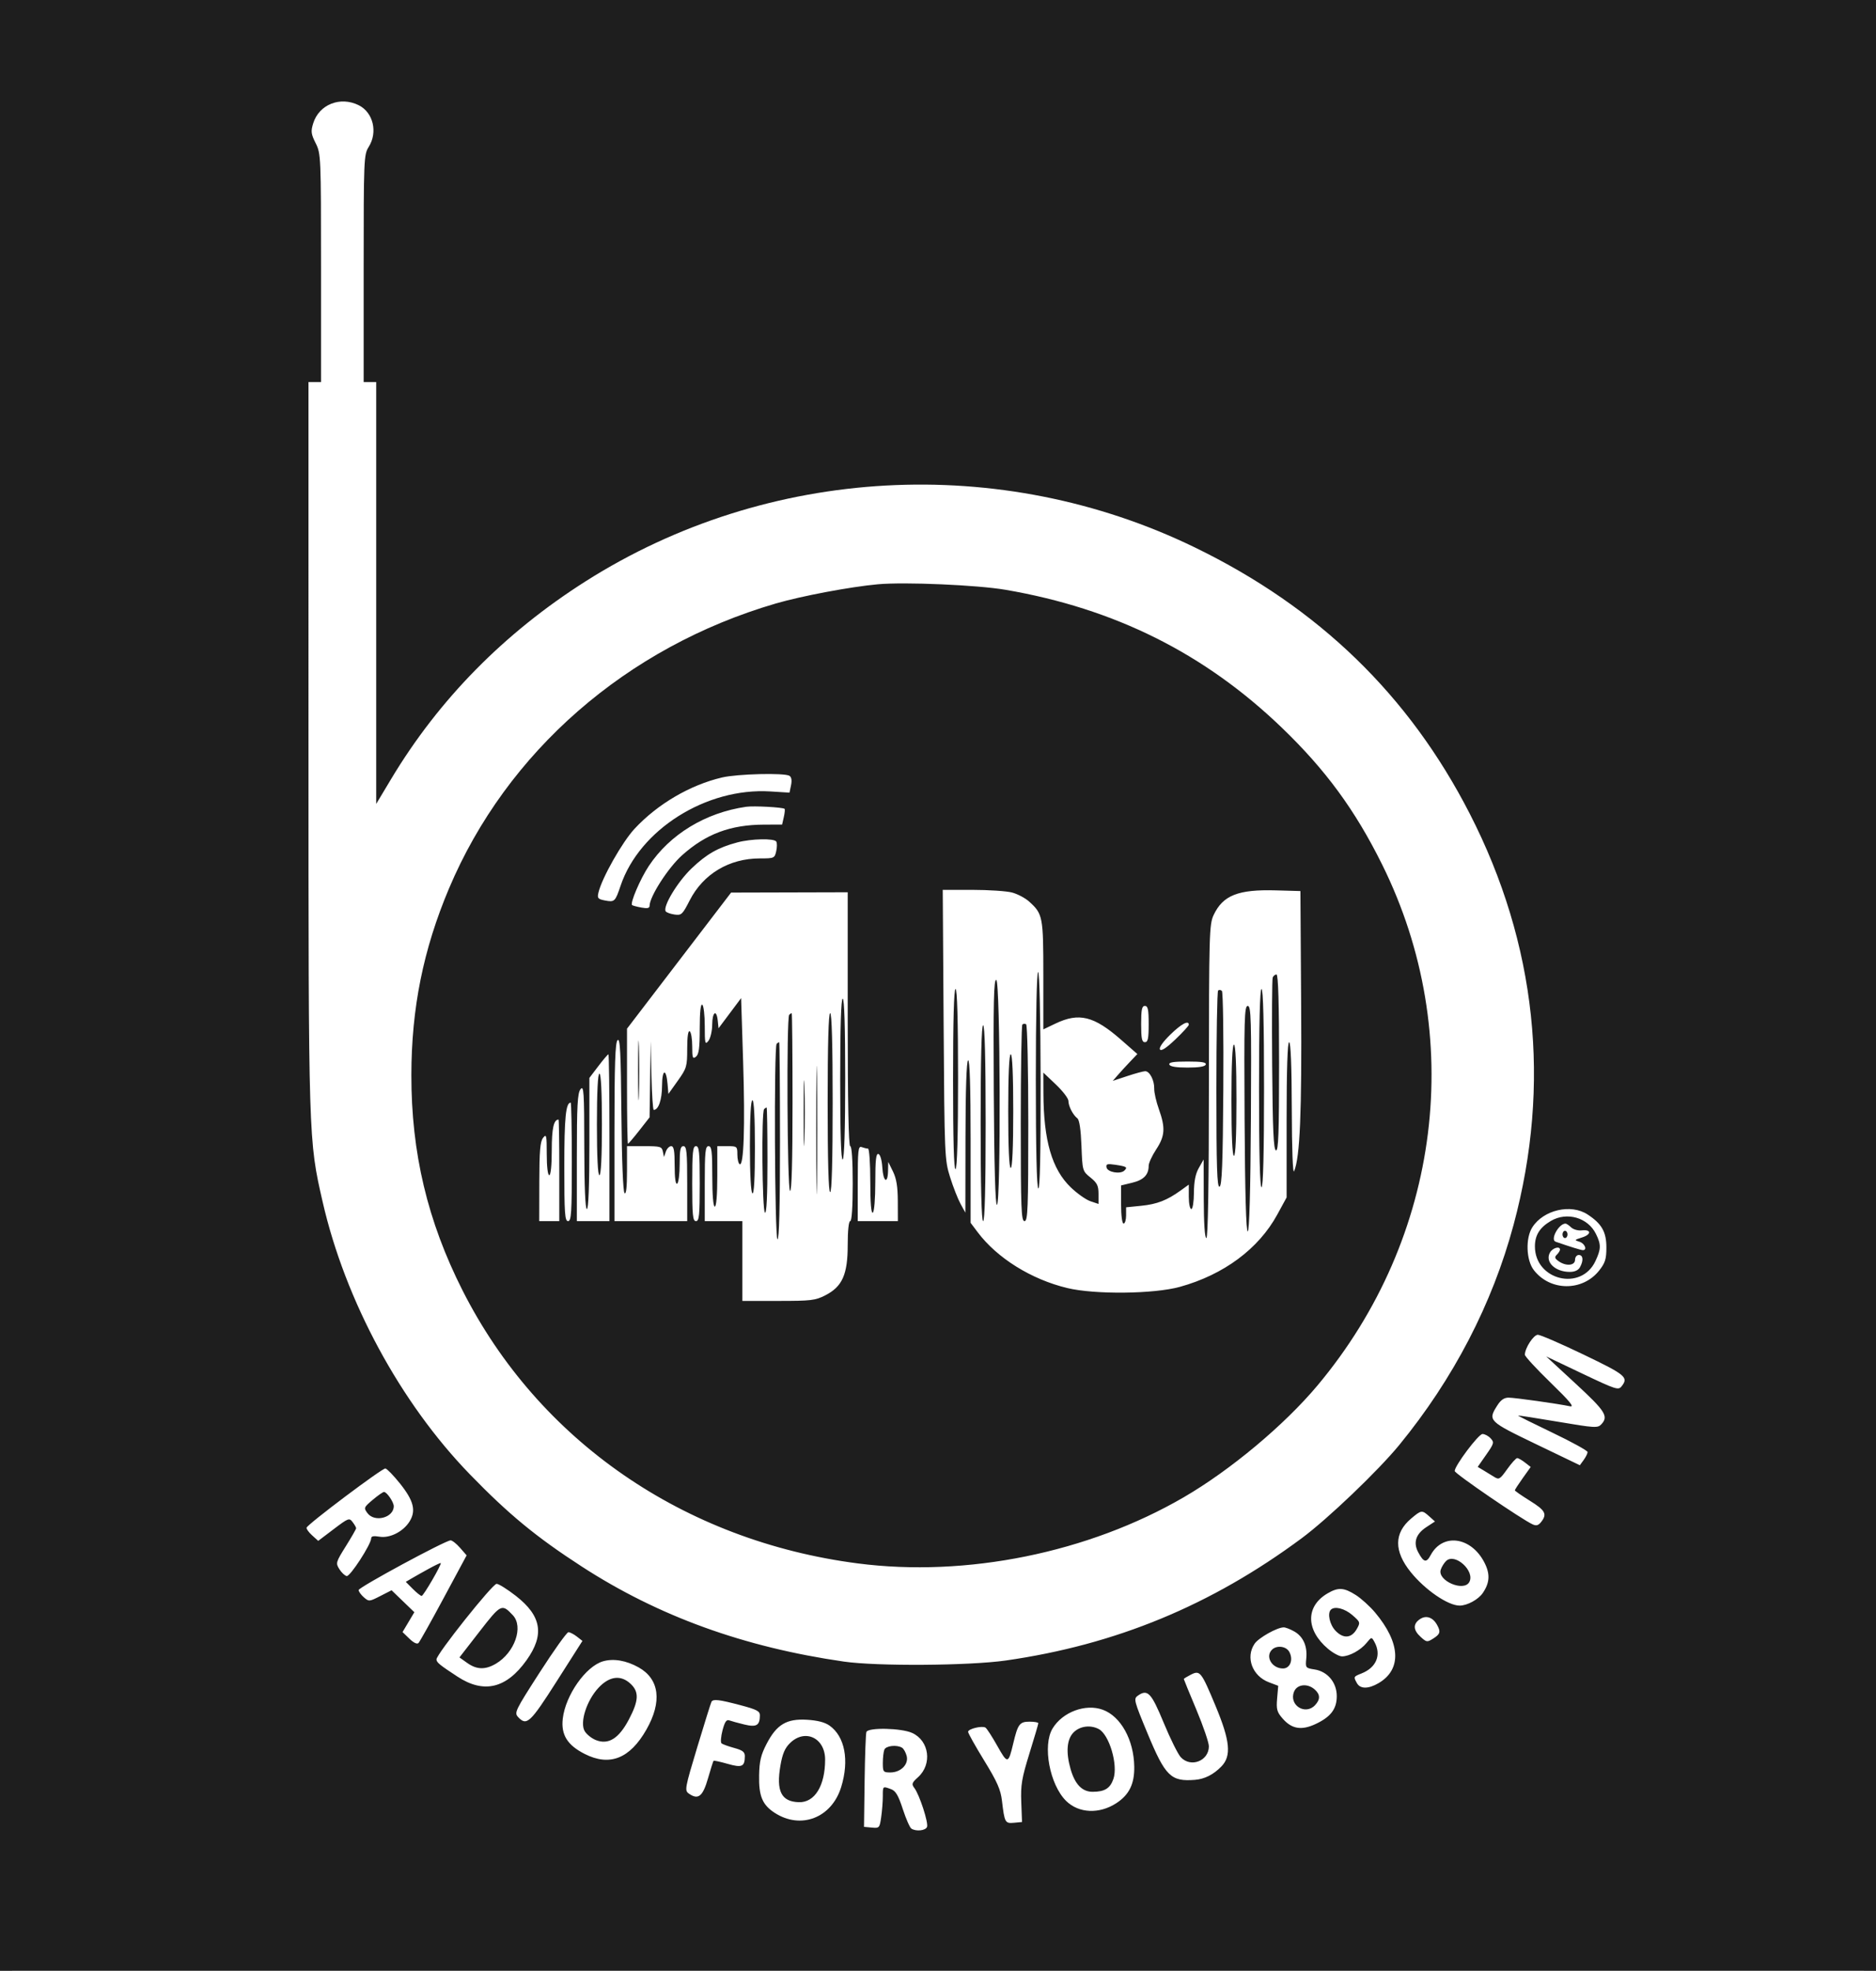 <svg width="776" height="815" viewBox="0 0 776 815" fill="none" xmlns="http://www.w3.org/2000/svg">
<rect x="0" y="0" width="776" height="815" fill="#808080" stroke="none"/>
<path d="M5 0H771V815H5V0Z" fill="white"/>
<path fill-rule="evenodd" clip-rule="evenodd" d="M0 815H776V0H0V815ZM148.387 43.517C154.393 46.511 156.343 54.696 152.499 60.774C150.507 63.924 150.428 65.838 150.428 111.024V158H155.615V332.468L161.75 322.231C181.513 289.259 208.576 261.755 242.314 240.353C317.6 192.596 413.837 187.281 494.337 226.435C545.46 251.3 582.845 287.518 607.952 336.5C635.548 390.338 641.736 448.332 626.091 506.5C617.281 539.257 601.201 570.233 578.834 597.535C570.059 608.246 549.273 628.111 538.428 636.152C501.02 663.887 461.558 680.19 416.071 686.7C400.916 688.869 362.791 689.128 349.096 687.155C307.678 681.188 272.384 668.399 240.684 647.869C221.791 635.633 210.427 626.273 194.354 609.707C165.606 580.078 142.822 537.912 133.453 497C127.601 471.445 127.607 471.616 127.605 308.25L127.604 158H132.791V110.816C132.791 64.702 132.742 63.532 130.58 59.228C128.657 55.4 128.524 54.321 129.561 50.986C131.984 43.191 140.754 39.712 148.387 43.517ZM363.102 241.632C351.729 242.668 331.553 246.467 320.895 249.579C259.191 267.596 209.629 310.814 185.721 367.451C175.106 392.598 170.196 416.915 170.16 444.526C170.116 476.751 176.838 505.035 191.355 533.712C222.769 595.77 282.831 637.234 354.802 646.551C399.757 652.37 450.212 642.134 489.668 619.19C508.97 607.967 531.209 589.382 544.944 573C596.218 511.842 606.635 427.933 571.699 357.5C560.532 334.988 548.333 318.351 530.223 300.938C498.27 270.214 461.126 251.672 416.011 243.925C404.339 241.921 374.251 240.617 363.102 241.632ZM326.545 320.832C327.388 321.348 327.626 322.728 327.214 324.715L326.575 327.797L318.642 327.302C292.186 325.653 264.517 343.078 256.698 366.313C254.485 372.892 254.204 373.156 250.228 372.39C247.309 371.827 247.003 371.456 247.546 369.127C248.943 363.137 257.396 348.207 262.49 342.732C272.011 332.499 285.462 324.619 298.694 321.522C305.045 320.036 324.457 319.555 326.545 320.832ZM324.55 334.506C324.75 334.699 324.599 336.239 324.214 337.928L323.514 341L316.076 341.024C302.168 341.07 292.067 344.838 282.166 353.675C276.408 358.812 268.695 370.8 268.695 374.609C268.695 375.582 267.77 375.78 265.324 375.331C263.47 374.991 261.734 374.53 261.467 374.306C260.54 373.528 264.838 363.464 268.375 358.135C277.06 345.045 291.828 336.064 308.636 333.648C311.766 333.198 323.87 333.851 324.55 334.506ZM321.101 348.024C321.462 348.588 321.453 350.388 321.08 352.024C320.422 354.914 320.226 355 314.299 355C301.635 355 290.862 361.447 285.287 372.362C282.287 378.236 281.884 378.611 279.006 378.204C277.315 377.965 275.673 377.365 275.357 376.871C274.099 374.912 280.265 364.689 286.037 359.163C292.26 353.204 297.034 350.489 305.005 348.374C310.762 346.846 320.214 346.641 321.101 348.024ZM418.604 369.099C420.887 369.697 424.08 371.382 425.699 372.843C431.358 377.948 431.572 379.055 431.572 403.297V425.694L436.62 423.286C446.339 418.65 452.523 420.181 463.727 429.996L470.466 435.899L467.326 439.199C465.6 441.015 463.312 443.512 462.244 444.749L460.3 446.998L466.328 444.999C469.644 443.9 472.968 443 473.714 443C475.576 443 477.54 446.82 477.439 450.243C477.394 451.798 478.259 455.6 479.363 458.692C482.125 466.431 481.901 469.8 478.257 475.339C476.545 477.941 475.144 480.983 475.144 482.1C475.144 485.835 473.083 487.968 468.368 489.112L463.733 490.237V498.119C463.733 502.706 464.166 506 464.77 506C465.341 506 465.807 504.489 465.807 502.642V499.285L472.058 498.655C478.606 497.995 482.745 496.391 488.372 492.331L491.743 489.898V494.949C491.743 497.727 492.21 500 492.781 500C493.366 500 493.837 497.055 493.862 493.25C493.892 488.546 494.508 485.439 495.893 483L497.881 479.5L497.924 495.75C497.951 505.889 498.358 512 499.005 512C499.686 512 500.051 489.735 500.066 447.25C500.087 386.381 500.204 382.256 502.01 378.421C505.855 370.26 512.139 367.771 527.786 368.214L537.909 368.5L538.213 415.5C538.503 460.289 537.733 478.56 535.31 484.348C534.767 485.646 534.384 475.494 534.343 458.75C534.302 440.959 533.906 431 533.241 431C532.57 431 532.203 442.368 532.203 463.104V495.208L528.341 502.292C520.619 516.456 506.191 527.163 488.066 532.177C477.291 535.158 452.863 535.415 441.457 532.668C426.57 529.082 412.482 520.307 404.423 509.6L401.487 505.7V471.791C401.487 449.44 401.133 438.093 400.449 438.5C399.795 438.89 399.395 450.642 399.366 470.309L399.32 501.5L397.328 497.866C396.232 495.868 394.291 490.918 393.013 486.866C390.749 479.684 390.682 478.105 390.327 423.75L389.963 368L402.209 368.006C408.944 368.009 416.322 368.501 418.604 369.099ZM350.652 421.5C350.652 455.833 351.011 474 351.69 474C352.337 474 352.727 479.833 352.727 489.5C352.727 499.167 352.337 505 351.69 505C351.068 505 350.652 508.948 350.652 514.843C350.652 527.087 348.42 532.097 341.357 535.697C337.249 537.791 335.492 538 321.96 538H307.08V505H291.519V489.5C291.519 476.389 291.758 474 293.075 474C294.375 474 294.631 476.056 294.631 486.5C294.631 494.167 295.033 499 295.668 499C296.304 499 296.706 494.167 296.706 486.5V474H300.856C304.893 474 305.005 474.093 305.005 477.441C305.005 479.334 305.43 481.135 305.949 481.444C307.669 482.469 308.237 465.847 307.394 439.139L306.561 412.779L297.225 425.246L296.9 422.123C296.391 417.228 294.635 418.469 294.598 423.75C294.58 426.363 293.88 429.374 293.042 430.441C291.662 432.199 291.519 431.615 291.519 424.25C291.519 419.777 291.052 415.84 290.481 415.5C289.815 415.103 289.444 418.615 289.444 425.319C289.444 433.376 289.089 436.039 287.888 437C286.536 438.081 286.332 437.513 286.332 432.681C286.332 429.622 285.865 426.84 285.294 426.5C284.636 426.108 284.257 428.737 284.257 433.682C284.257 441.058 284.045 441.78 280.366 446.944L276.476 452.405L276.147 448.453C275.579 441.617 273.885 442.057 273.849 449.05C273.82 454.817 272.38 459 270.425 459C270.075 459 269.646 452.587 269.471 444.75L269.153 430.5L268.695 462.086L264.421 467.543C262.07 470.544 259.969 473 259.753 473C259.536 473 259.358 462.293 259.358 449.207V425.414L302.412 369.129L350.652 369V421.5ZM428.46 446.441C428.46 474.84 428.832 491.104 429.492 491.497C430.172 491.902 430.497 476.706 430.447 447.056C430.4 420.367 429.979 402 429.414 402C428.848 402 428.46 420.071 428.46 446.441ZM526.451 404.256C526.176 404.946 526.074 421.221 526.224 440.423C526.434 467.273 526.797 475.43 527.794 475.75C528.816 476.078 529.091 468.405 529.091 439.583C529.091 415.119 528.736 403 528.021 403C527.432 403 526.726 403.565 526.451 404.256ZM411.073 451.663C411.249 482.259 411.702 498.413 412.38 498.25C414.049 497.848 413.781 405.784 412.11 405.247C411.068 404.912 410.858 414.35 411.073 451.663ZM394.225 446.559C394.225 471.344 394.577 483.908 395.262 483.5C395.923 483.106 396.299 469.49 396.299 445.941C396.299 421.98 395.935 409 395.262 409C394.589 409 394.225 422.186 394.225 446.559ZM503.864 409.65C503.475 410.026 503.155 428.521 503.155 450.75C503.155 482.639 503.429 491.079 504.452 490.75C505.454 490.428 505.81 481.286 506.02 450.479C506.17 428.558 505.905 410.251 505.432 409.795C504.959 409.339 504.254 409.274 503.864 409.65ZM520.791 450C520.791 476.667 521.155 491 521.829 491C522.503 491 522.866 476.667 522.866 450C522.866 423.333 522.503 409 521.829 409C521.155 409 520.791 423.333 520.791 450ZM347.54 446.559C347.54 468.677 347.894 479.907 348.578 479.5C349.235 479.108 349.615 466.823 349.615 445.941C349.615 424.647 349.248 413 348.578 413C347.906 413 347.54 424.853 347.54 446.559ZM475.144 423.5C475.144 429.5 474.833 431 473.588 431C472.343 431 472.032 429.5 472.032 423.5C472.032 417.5 472.343 416 473.588 416C474.833 416 475.144 417.5 475.144 423.5ZM514.816 462.75C514.992 493.287 515.446 509.413 516.123 509.25C516.791 509.089 517.257 492.449 517.43 462.5C517.668 421.45 517.515 416 516.123 416C514.731 416 514.578 421.477 514.816 462.75ZM326.446 419.667C325.289 420.781 325.626 491.806 326.791 492.5C327.476 492.908 327.829 480.51 327.829 456.059C327.829 435.677 327.673 419 327.483 419C327.293 419 326.826 419.3 326.446 419.667ZM342.353 456C342.353 480 342.717 493 343.39 493C344.064 493 344.428 480 344.428 456C344.428 432 344.064 419 343.39 419C342.717 419 342.353 432 342.353 456ZM263.944 442.5C263.943 453.5 264.094 458.136 264.281 452.803C264.467 447.47 264.468 438.47 264.282 432.803C264.097 427.136 263.945 431.5 263.944 442.5ZM422.898 423.694C422.534 424.046 422.235 442.483 422.235 464.667C422.235 499.852 422.433 505 423.791 505C425.149 505 425.348 499.84 425.348 464.559C425.348 442.316 424.946 423.879 424.454 423.586C423.964 423.294 423.263 423.342 422.898 423.694ZM491.743 423.784C491.743 424.215 489.232 426.959 486.161 429.882C482.403 433.46 480.329 434.806 479.814 434.002C479.348 433.275 481.007 430.892 484.06 427.904C488.626 423.436 491.743 421.765 491.743 423.784ZM405.636 464.5C405.636 490.833 405.999 505 406.674 505C407.348 505 407.711 490.833 407.711 464.5C407.711 438.167 407.348 424 406.674 424C405.999 424 405.636 438.167 405.636 464.5ZM337.641 467.5C337.642 491.15 337.778 500.682 337.943 488.682C338.109 476.683 338.109 457.333 337.943 445.682C337.777 434.032 337.641 443.85 337.641 467.5ZM258.335 493.414C259.008 494.062 259.358 490.901 259.358 484.2V474H266.548C273.177 474 273.773 474.176 274.197 476.25L274.656 478.5L275.428 476.25C275.852 475.012 276.845 474 277.635 474C278.738 474 279.07 475.864 279.07 482.059C279.07 487.177 279.448 489.892 280.107 489.5C280.678 489.16 281.144 485.534 281.144 481.441C281.144 475.493 281.457 474 282.701 474C284.017 474 284.257 476.389 284.257 489.5V505H254.171V468.2C254.171 440.094 254.477 431.105 255.468 430.149C256.505 429.149 256.82 435.251 257.039 460.664C257.205 479.827 257.719 492.82 258.335 493.414ZM321.259 431.667C320.1 432.783 320.438 511.806 321.604 512.5C322.289 512.908 322.642 499.177 322.642 472.059C322.642 449.477 322.486 431 322.296 431C322.105 431 321.638 431.3 321.259 431.667ZM509.38 455C509.38 469.667 509.755 478 510.417 478C511.079 478 511.455 469.667 511.455 455C511.455 440.333 511.079 432 510.417 432C509.755 432 509.38 440.333 509.38 455ZM252.096 470.5V505H238.61V478.691C238.61 457.107 238.884 452.034 240.133 450.441C241.485 448.718 241.66 451.39 241.689 474.25C241.711 490.729 242.095 500 242.759 500C243.425 500 243.797 490.295 243.797 472.884V445.768L247.516 440.884C249.562 438.198 251.429 436 251.666 436C251.902 436 252.096 451.525 252.096 470.5ZM417.048 459.5C417.048 474.5 417.424 483 418.086 483C418.747 483 419.123 474.5 419.123 459.5C419.123 444.5 418.747 436 418.086 436C417.424 436 417.048 444.5 417.048 459.5ZM332.421 460.5C332.422 472.6 332.571 477.413 332.754 471.195C332.936 464.977 332.935 455.077 332.753 449.195C332.569 443.313 332.42 448.4 332.421 460.5ZM498.746 440.25C498.457 441.087 495.974 441.5 491.225 441.5C486.475 441.5 483.993 441.087 483.703 440.25C483.383 439.322 485.323 439 491.225 439C497.127 439 499.067 439.322 498.746 440.25ZM246.909 465C246.909 478.333 247.288 486 247.947 486C248.605 486 248.984 478.333 248.984 465C248.984 451.667 248.605 444 247.947 444C247.288 444 246.909 451.667 246.909 465ZM431.604 452.038C431.678 471.667 435.11 483.505 442.901 491.015C445.544 493.564 449.213 496.154 451.052 496.772L454.396 497.896V493.771C454.396 490.351 453.826 489.188 451.067 486.967C447.772 484.315 447.733 484.182 447.343 473.894C447.09 467.203 446.488 463.144 445.654 462.5C443.809 461.074 441.947 457.448 441.947 455.278C441.947 454.259 439.612 451.209 436.759 448.5L431.572 443.575L431.604 452.038ZM310.193 473.941C310.193 485.49 310.597 493.123 311.23 493.5C311.908 493.904 312.267 487.344 312.267 474.559C312.267 462.186 311.887 455 311.23 455C310.575 455 310.193 461.98 310.193 473.941ZM236.535 480.5C236.535 501.611 236.32 505 234.979 505C233.641 505 233.422 501.826 233.422 482.434C233.422 462.27 234.046 456 236.052 456C236.318 456 236.535 467.025 236.535 480.5ZM316.072 458.667C314.926 459.77 315.258 500.809 316.417 501.5C317.097 501.905 317.455 494.51 317.455 480.059C317.455 467.927 317.299 458 317.109 458C316.918 458 316.451 458.3 316.072 458.667ZM231.348 484V505H223.048L223.081 488.75C223.107 476.048 223.446 472.076 224.637 470.559C226.014 468.804 226.16 469.452 226.16 477.309C226.16 482.436 226.586 486 227.198 486C227.822 486 228.235 481.9 228.235 475.7C228.235 466.662 229.043 463 231.036 463C231.208 463 231.348 472.45 231.348 484ZM289.444 489.5C289.444 502.611 289.204 505 287.888 505C286.571 505 286.332 502.611 286.332 489.5C286.332 476.389 286.571 474 287.888 474C289.204 474 289.444 476.389 289.444 489.5ZM359.037 475C359.568 475 359.989 480.991 359.989 488.559C359.989 497.344 360.354 501.9 361.027 501.5C361.625 501.143 362.064 495.795 362.064 488.858C362.064 479.685 362.371 476.931 363.361 477.245C364.117 477.485 364.788 479.814 364.971 482.829C365.331 488.758 367.209 489.888 367.335 484.25L367.419 480.5L369.383 484.5C370.806 487.397 371.354 490.774 371.374 496.75L371.401 505H354.802V489.393C354.802 475.572 354.99 473.855 356.443 474.393C357.346 474.727 358.513 475 359.037 475ZM457.71 482.803C458.099 484.778 463.412 485.709 465.086 484.095C466.532 482.702 466.054 482.397 461.333 481.694C457.989 481.196 457.428 481.368 457.71 482.803ZM656.706 502.25C662.567 506.095 664.476 509.449 664.476 515.901C664.476 520.702 663.98 522.282 661.486 525.434C654.602 534.134 641.199 534.032 634.441 525.228C631.271 521.097 630.969 512.027 633.853 507.53C638.46 500.343 649.805 497.722 656.706 502.25ZM641.514 504.918C636.909 507.625 634.908 510.823 634.913 515.473C634.927 529.442 654.014 534.101 659.916 521.576C662.301 516.514 662.339 514.729 660.15 510.283C656.82 503.518 648.145 501.021 641.514 504.918ZM649.878 507.572C650.781 508.442 652.741 509 654.271 508.822C658.291 508.354 658.382 510.51 654.394 511.755C651.204 512.75 651.137 512.862 653.324 513.525C655.533 514.196 656.686 517 654.751 517C653.994 517 649.405 515.583 643.479 513.519C641.144 512.706 644.735 506.076 647.544 506.015C647.931 506.007 648.981 506.707 649.878 507.572ZM646.321 510.5C646.321 511.325 646.788 512 647.358 512C647.929 512 648.396 511.325 648.396 510.5C648.396 509.675 647.929 509 647.358 509C646.788 509 646.321 509.675 646.321 510.5ZM645.283 516.8C645.283 517.24 644.7 518.17 643.987 518.867C642.947 519.883 643.089 520.419 644.703 521.567C647.751 523.736 651.508 523.422 651.508 521C651.508 519.889 652.2 519 653.064 519C654.869 519 655.088 521.29 653.547 524.066C652.847 525.325 651.375 526 649.328 526C643.241 526 638.993 521.854 641.134 518C642.208 516.065 645.283 515.176 645.283 516.8ZM655.131 560.236C672.523 568.6 673.699 569.583 670.77 573.306C669.434 575.005 668.462 574.69 654.464 568.033L639.578 560.954L651.776 572.227C664.121 583.635 665.453 585.749 662.37 589.033C660.884 590.616 659.751 590.548 644.474 587.969C635.505 586.455 628.066 585.301 627.945 585.405C627.822 585.509 634.242 588.71 642.209 592.518C650.176 596.327 656.695 599.918 656.695 600.499C656.695 601.08 655.976 602.544 655.098 603.754L653.5 605.953L635.386 597.24C615.631 587.736 615.387 587.494 619.336 581.25C620.782 578.964 622.169 578 624.012 578C626.583 578 644.33 580.493 649.433 581.571C651.391 581.985 649.42 579.588 641.393 571.793C635.544 566.113 630.759 560.926 630.759 560.267C630.759 557.523 634.348 552 636.13 552C637.161 552 645.712 555.706 655.131 560.236ZM616.567 594.801C618.144 596.481 618.023 596.939 614.752 601.62L611.246 606.638L613.481 607.972C614.71 608.705 616.726 609.938 617.959 610.71C620.064 612.028 620.404 611.834 623.456 607.558C625.245 605.051 627.102 603 627.582 603C628.062 603 629.514 603.827 630.81 604.838L633.165 606.676L629.887 611.268C628.085 613.794 626.61 616.067 626.61 616.32C626.61 616.573 629.407 618.517 632.825 620.64C639.249 624.629 640.056 626.146 637.491 629.412C636.363 630.85 635.491 631.098 633.979 630.412C629.423 628.347 601.755 609.412 601.734 608.345C601.691 606.21 611.549 593.075 613.221 593.037C614.131 593.017 615.637 593.81 616.567 594.801ZM165.365 613.404C171.088 620.533 172.172 624.678 169.472 629.112C166.865 633.39 161.246 636.246 156.912 635.494C154.591 635.092 153.54 635.297 153.54 636.152C153.54 638.617 144.822 652.069 143.408 651.785C142.626 651.628 141.257 650.336 140.365 648.914C138.809 646.434 138.916 646.049 143.029 639.477C145.387 635.709 147.316 632.346 147.316 632.004C147.316 631.662 146.661 630.52 145.862 629.466C144.47 627.632 144.135 627.757 138.016 632.39L131.624 637.231L129.075 634.923C127.674 633.654 126.659 632.234 126.82 631.769C127.354 630.224 158.186 607.065 159.416 607.285C160.081 607.403 162.758 610.157 165.365 613.404ZM154.182 620.25C150.484 623.369 150.396 623.591 151.993 625.75C154.947 629.742 162.877 627.66 162.877 622.894C162.877 621.191 160.007 617 158.841 617C158.398 617 156.302 618.462 154.182 620.25ZM591.218 627.108L593.564 629.215L589.982 631.562C585.638 634.407 584.497 637.952 586.639 641.945C588.918 646.193 590.012 646.436 591.806 643.093C596.716 633.941 608.4 635.481 613.924 646.008C616.454 650.831 616.292 654.461 613.351 658.786C611.517 661.486 606.904 664 603.786 664C598.957 664 589.526 657.549 583.556 650.165C576.565 641.515 576.599 634.022 583.656 628.05C587.938 624.425 588.196 624.393 591.218 627.108ZM190.305 640.109L193.02 643.219L183.533 660.859C178.316 670.562 173.629 678.934 173.116 679.464C172.534 680.066 171.123 679.401 169.346 677.686L166.508 674.944L171.395 666.737L161.972 657.654L157.305 660.041C152.734 662.378 152.593 662.389 150.495 660.559C149.317 659.531 148.353 658.186 148.353 657.57C148.353 656.425 184.2 637.057 186.386 637.02C187.049 637.009 188.813 638.399 190.305 640.109ZM598.178 645.548C597.344 646.353 596.346 647.966 595.962 649.133C594.465 653.678 605.492 658.454 607.777 654.25C610.246 649.707 601.804 642.054 598.178 645.548ZM177.401 648.74C174.833 650.15 171.635 651.951 170.294 652.741L167.854 654.179L170.747 657.089C172.337 658.69 173.988 660 174.413 660C175.163 660 182.796 646.861 182.31 646.404C182.178 646.279 179.969 647.33 177.401 648.74ZM213.369 659.969C224.031 668.284 225.321 676.048 217.796 686.592C209.444 698.291 200.137 700.504 189.248 693.38C181.818 688.521 180.579 687.504 180.546 686.241C180.492 684.16 203.704 655 205.415 655C206.285 655 209.864 657.236 213.369 659.969ZM560.784 659.6C563.038 661.03 566.642 664.292 568.794 666.85C579.354 679.406 579.91 690.38 570.273 696.044C566.052 698.525 562.658 698.533 561.288 696.066C559.815 693.415 559.824 693.398 563.251 692.03C569.367 689.588 571.486 684.352 568.519 679.009C567.345 676.896 567.34 676.896 565.243 679.466C562.815 682.442 558.133 685 555.114 685C553.964 685 551.35 683.583 549.304 681.852C540.093 674.056 540.013 664.307 549.118 658.956C553.53 656.363 555.888 656.493 560.784 659.6ZM198.352 674.732L190.052 685.43L193.264 687.715C197.199 690.513 200.733 690.608 205.111 688.035C212.883 683.467 216.635 672.772 212.143 667.987C207.578 663.125 207.222 663.298 198.352 674.732ZM550.532 665.667C548.971 667.17 550.002 671.878 552.449 674.422C555.693 677.796 559.049 677.518 561.217 673.695C562.758 670.979 562.701 670.798 559.419 667.945C556.255 665.194 552.121 664.134 550.532 665.667ZM594.425 671.957C596.015 674.82 595.746 675.79 592.855 677.616C590.34 679.204 590.108 679.175 587.667 676.965C584.52 674.115 584.41 671.588 587.348 669.604C589.895 667.884 592.677 668.809 594.425 671.957ZM535.37 674.691C539.081 676.804 540.842 680.77 540.337 685.877C539.956 689.734 540.029 689.831 543.761 690.407C549.148 691.237 552.952 695.805 552.952 701.442C552.952 706.761 550.438 710.058 544.144 712.995C538.336 715.705 534.328 715.034 530.564 710.723C528.195 708.008 527.892 706.901 528.28 702.379L528.729 697.166L524.865 695.704C517.994 693.102 515.135 685.391 518.958 679.767C520.631 677.307 528.295 673.002 531.006 673.001C531.774 673 533.738 673.761 535.37 674.691ZM238.613 676.801L240.92 678.602L230.282 695.301C219.306 712.53 217.863 713.87 214.338 710.114C212.647 708.313 213.045 707.485 223.255 691.615C229.132 682.477 234.473 675 235.123 675C235.773 675 237.343 675.81 238.613 676.801ZM526.186 682.2C523.239 685.041 526.109 690 530.701 690C533.694 690 535.078 686.31 533.292 683.093C532.012 680.788 528.154 680.303 526.186 682.2ZM264.151 689.54C272.786 694.372 273.959 703.725 267.381 715.282C260.538 727.302 252.182 730.592 241.841 725.338C234.693 721.707 232.031 717.436 232.781 710.8C233.878 701.098 242.278 689.114 249.436 687.039C253.769 685.784 259.038 686.679 264.151 689.54ZM502.816 705.5C508.839 719.945 509.44 726.172 505.23 730.514C501.972 733.875 498.302 735.739 494.32 736.055C484.319 736.851 482.054 734.633 474.648 716.792C469.066 703.344 468.853 702.52 470.644 701.258C474.695 698.402 476.202 699.976 481.352 712.444C484.066 719.013 487.246 725.425 488.417 726.694C492.543 731.158 500.043 728.247 500.043 722.182C500.043 720.632 497.709 713.8 494.856 707C492.003 700.2 489.668 694.507 489.668 694.35C489.668 694.193 490.953 693.406 492.521 692.601C496.39 690.619 496.853 691.199 502.816 705.5ZM247.59 697.959C242.667 703.211 239.752 712.309 241.842 715.894C242.632 717.248 244.728 718.926 246.5 719.622C251.69 721.661 255.99 718.972 260.136 711.095C264.201 703.373 264.404 699.773 260.961 696.455C256.916 692.555 252.152 693.091 247.59 697.959ZM535.263 699.635C533.083 705.161 539.909 709.5 543.973 705.171C546.204 702.794 546.146 700.709 543.792 698.655C540.778 696.025 536.492 696.517 535.263 699.635ZM306.178 705.157C313.072 706.978 314.34 707.639 314.327 709.407C314.294 713.589 312.906 714.393 307.839 713.162C305.285 712.543 302.499 711.778 301.646 711.462C300.489 711.034 299.781 712.088 298.865 715.592C298.189 718.18 298.01 720.604 298.467 720.98C298.925 721.355 301.284 722.207 303.709 722.872C307.196 723.828 308.115 724.542 308.102 726.29C308.071 730.632 306.913 731.141 300.95 729.434C297.932 728.571 295.326 728.007 295.158 728.182C294.99 728.357 293.948 731.65 292.844 735.5C290.702 742.959 288.8 744.46 284.936 741.737C283.125 740.46 283.287 739.571 288.451 722.449C291.429 712.577 294.066 704.163 294.309 703.75C295.013 702.561 297.441 702.849 306.178 705.157ZM456.144 707.064C463.615 709.785 469.005 719.52 469.179 730.612C469.291 737.757 467.076 742.259 461.745 745.722C454.712 750.291 446.2 749.906 441.005 744.783C434.192 738.066 431.149 721.797 435.398 714.804C439.534 707.996 449.003 704.463 456.144 707.064ZM343.12 713.618C349.486 718.118 351.359 727.975 347.95 739.041C344.021 751.795 331.271 756.727 320.424 749.688C315.343 746.392 313.831 742.739 314.003 734.184C314.12 728.329 314.739 725.733 317.099 721.184C321.263 713.158 325.36 710.709 333.783 711.209C338.159 711.469 341.184 712.249 343.12 713.618ZM429.497 712.647C429.497 713.003 427.839 718.64 425.812 725.175C422.648 735.376 422.171 738.218 422.441 745.278L422.754 753.5L419.471 753.807C415.743 754.156 415.529 753.768 414.462 744.73C413.914 740.082 412.484 736.846 407.115 728.098C403.448 722.125 400.449 716.77 400.449 716.198C400.449 714.975 406.169 713.581 407.626 714.449C408.177 714.778 410.388 718.186 412.537 722.023C416.786 729.604 417.092 729.557 419.126 721C421.037 712.967 421.765 712 425.903 712C427.88 712 429.497 712.291 429.497 712.647ZM444.03 716.492C441.276 719.317 440.855 724.694 442.845 731.619C444.657 737.929 447.637 741 451.945 741C456.943 741 459.22 739.591 460.562 735.669C462.551 729.86 458.83 717.287 454.453 715.03C450.961 713.228 446.617 713.837 444.03 716.492ZM377.337 716.672C384.408 719.907 385.682 729.613 379.738 734.966C377.169 737.279 376.991 737.809 378.228 739.441C380.343 742.229 384.126 753.865 383.461 755.536C382.849 757.071 378.965 757.491 376.989 756.235C376.354 755.831 374.758 752.198 373.444 748.162C371.589 742.466 370.497 740.619 368.567 739.912C365.098 738.641 365.176 738.572 365.176 742.86C365.176 744.984 364.877 748.832 364.509 751.413C363.865 755.946 363.732 756.095 360.619 755.803L357.396 755.5L357.644 736.5C357.781 726.05 358.117 716.938 358.39 716.25C359.157 714.319 372.86 714.624 377.337 716.672ZM326.858 720.783C324.696 722.867 323.687 725.189 322.842 730.033C320.975 740.732 323.161 745.099 330.489 745.299C337.012 745.477 341.297 738.511 341.309 727.705C341.321 718.753 333.065 714.799 326.858 720.783ZM365.806 723.582C365.46 724.452 365.176 726.927 365.176 729.082C365.176 732.769 365.36 733 368.289 733C372.615 733 375.942 729.636 375.039 726.173C374.66 724.714 373.803 723.185 373.135 722.775C370.968 721.447 366.459 721.944 365.806 723.582Z" fill="#1E1E1E"/>
</svg>
